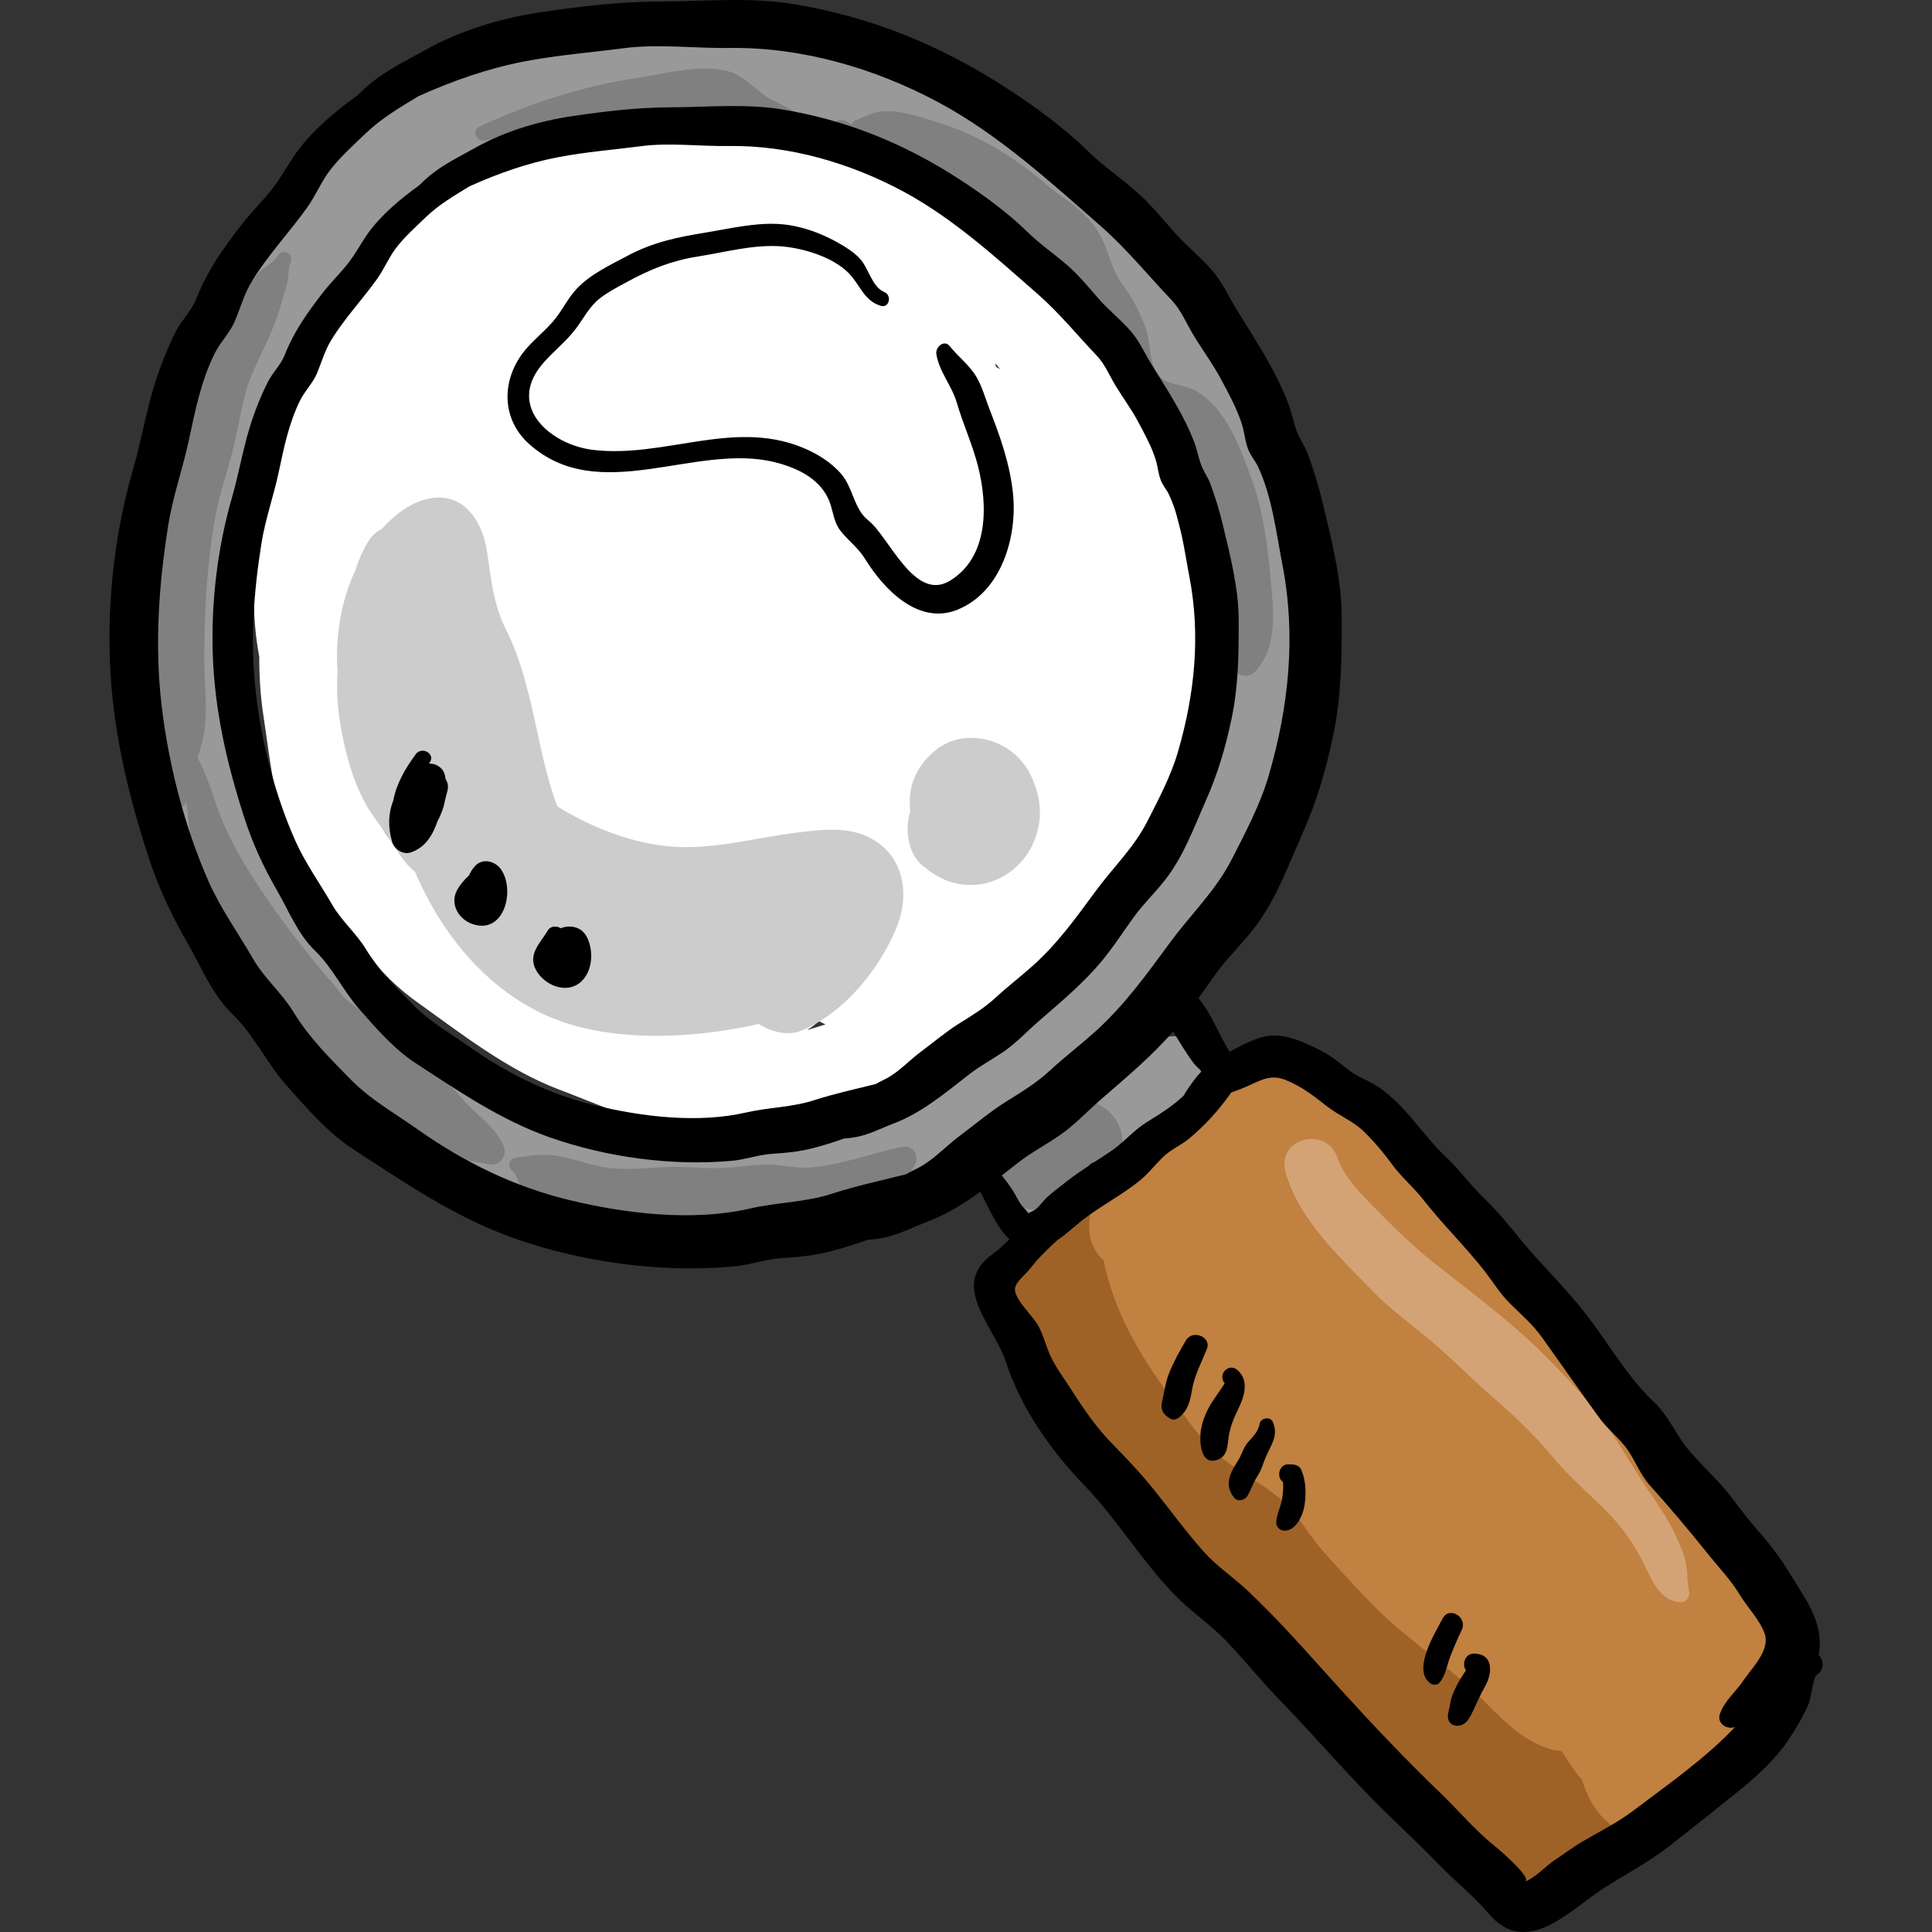 <?xml version="1.0" encoding="iso-8859-1"?>
<!-- Generator: Adobe Illustrator 19.0.0, SVG Export Plug-In . SVG Version: 6.00 Build 0)  -->
<svg version="1.1" id="Layer_1" xmlns="http://www.w3.org/2000/svg" xmlns:xlink="http://www.w3.org/1999/xlink" x="0px" y="0px"
	 viewBox="0 0 511.999 511.999" style="enable-background:new 0 0 511.999 511.999;" xml:space="preserve">
<rect x="0" y="0" width="511.999" height="511.999" fill="#333333" stroke="none"/>
<path style="fill:#FFFFFF;" d="M312.705,139.975c-2.04-7.369-2.951-14.974-4.905-22.357c-2.461-9.301-7.457-16.307-13.694-23.46
	c-4.627-5.306-8.213-11.379-12.961-16.592c-5.4-5.929-11.374-10.943-18.448-14.765c-6.162-3.329-11.623-6.91-17.341-10.955
	c-6.87-4.86-14.751-7.102-22.512-10.095c-8.744-3.372-18.184-6.383-27.601-6.915c-9.063-0.512-18.163,0.495-27.159,1.124
	c-4.512,0.316-9.335,0.65-14.057,1.409c-7.382-1.358-16.187-2.671-22.985,1.046c-6.32,3.455-11.683,8.37-17.456,12.593
	c-6.388,4.673-12.425,9.753-16.931,16.347c-3.945,5.772-6.203,12.488-8.659,19.021c-1.242,1.067-2.434,2.202-3.539,3.446
	c-4.867,5.472-7.766,11.849-10.059,18.738c-2.35,7.064-4.782,13.438-5.325,20.97c-1.088,15.115-3.261,29.402-0.368,44.508
	c-0.004,5.155,0.299,10.252,1.042,15.189c2.221,14.77,3.413,29.615,11.393,42.732c1.988,3.269,4.263,6.063,6.753,8.924
	c1.454,1.671,3.264,4.728,5.011,6.921c5.002,6.28,10.742,12.834,17.286,17.509c11.849,8.465,24.23,18.261,38.05,23.46
	c6.983,2.626,13.747,5.645,20.898,7.757c8.234,2.432,16.387,3.701,24.998,4.121c14.721,0.719,30.253-4.749,43.842-9.929
	c6.865-2.617,13.583-6.827,18.934-11.866c4.051-3.815,9.483-7.457,14.092-11.759c2.722-2.541,4.919-5.38,7.825-7.778
	c2.742-2.262,5.611-4.408,8.039-7.02c5.576-5.996,11.42-12.961,15.222-20.211c7.466-14.241,14.952-29.272,16.594-45.487
	C320.258,171.115,316.806,154.791,312.705,139.975z M109.254,229.062c-1.513-2.524-3.558-3.893-5.375-5.971
	c-0.917-1.048-1.693-2.179-2.39-3.351c2.262-0.307,4.345-1.151,6.208-2.38c0.018,0.136,0.029,0.27,0.048,0.406
	c0.786,5.845,2.378,12.369,5.761,17.154C111.825,233.033,110.56,231.243,109.254,229.062z M121.028,242.844
	c-1.519-1.43-2.973-2.963-4.406-4.51c2.378,1.986,5.352,3.279,9.08,3.502c0.207,1.005,0.426,2.008,0.667,3.007
	c0.204,0.843,0.437,1.712,0.695,2.596C124.99,245.849,122.919,244.623,121.028,242.844z M213.931,272.957
	c1.081-0.705,2.124-1.493,3.127-2.351c0.563,0.309,1.128,0.617,1.704,0.891C217.13,271.984,215.512,272.465,213.931,272.957z
	 M263.962,97.241c-0.071-0.33-0.144-0.662-0.217-0.992c0.441,0.519,0.877,1.04,1.3,1.572
	C264.693,97.612,264.33,97.421,263.962,97.241z"/>
<path style="fill:#9E6226;" d="M467.432,421.633c-1.22-1.7-2.479-3.367-3.758-5.018c-0.847-1.597-1.976-3.025-3.359-4.221
	c-10.393-12.672-22.255-24.115-33.536-35.967c-3.702-3.891-6.486-7.516-9.424-11.177c-0.419-1.673-0.968-3.216-1.543-4.473
	c-3.44-7.521-9.651-13.527-14.7-19.988c-5.407-6.922-10.049-14.346-16.115-20.753c-6.633-7.006-13.344-14.127-20.205-20.876
	c-3.503-3.446-7.115-7.383-12.128-8.247c-1.187-0.205-2.359-0.231-3.521-0.153c-0.44-2.544-1.814-4.903-4.155-6.205
	c-7.239-4.029-14.849,0.549-20.275,5.626c-1.297,1.213-2.48,2.493-3.682,3.756c-1.37,1.2-2.773,2.358-4.19,3.494
	c-3.154,0.948-6.133,2.655-8.665,5.207c-2.723,2.743-5.284,5.621-7.691,8.622c-7.911,1.757-15.475,10.176-20.542,15.227
	c-6.009,5.99-16.927,14.795-14.032,24.304c0.735,2.415,2.267,3.97,4.078,4.762c-0.31,3.877-0.471,7.552,2.033,11.054
	c-0.033-0.046,0.807,1.105,1.348,1.788c0.129,0.448,0.427,1.219,0.43,1.227c0.655,2.685,2.758,4.713,4.365,6.86
	c2.64,3.53,5.609,6.627,8.147,10.227c2.773,3.935,4.968,8.41,8.547,11.697c6.84,6.282,12.012,13.925,19.607,19.63
	c7.437,5.587,14.301,11.924,20.935,18.442c6.462,6.349,13.116,12.589,19.553,18.184c3.65,3.172,7.593,5.672,10.981,8.88
	c3.463,3.28,7.011,6.516,10.591,9.661c2.914,2.559,5.279,5.573,7.9,8.407c2.97,3.212,4.435,6.678,7.224,10.107
	c4.906,6.026,12.594,9.376,20.35,7.246c3.75-1.029,6.074-3.624,9.115-5.72c2.02-1.392,4.394-2.215,6.529-3.4
	c1.915-1.064,3.566-2.606,5.442-3.674c3.332-1.897,6.074-2.545,8.788-5.593c2.069-2.324,3.783-5.338,4.594-8.364
	c0.042-0.159,0.059-0.304,0.092-0.459c1.612-1.215,3.251-2.417,4.976-3.557c4.233-2.797,8.965-4.964,12.719-8.457
	c3.216-2.991,7.63-5.47,9.408-9.675C477.624,440.683,472.955,429.327,467.432,421.633z"/>
<path style="fill:#C18140;" d="M464.37,421.149c-2.041-3.013-2.712-3.399-3.936-5.413c-1.345-2.213-2.4-4.607-3.777-6.801
	c-2.415-3.849-5.42-7.01-7.719-10.828c-2.737-4.546-5.893-8.734-9.292-12.81c-3.377-4.046-6.709-8.259-10.553-11.876
	c-3.111-2.927-6.64-5.012-9.411-7.997c-6.369-6.86-12.411-14.77-17.936-22.287c-4.754-6.467-10.13-12.714-13.935-19.875
	c-4.427-8.333-11.686-16.649-19.9-21.498c-4.595-2.713-9.735-7.581-15.306-9.362c-0.84-2.39-2.031-4.632-3.844-6.49
	c-7.27-7.454-16.691-4.416-24.214,0.561c-12.006,7.942-21.927,18.471-32.015,28.55c-4.772,4.769-5.587,14.255-0.083,18.949
	c2.753,13.572,9.507,25.075,17.67,36.112c4.121,5.571,8.053,11.489,13.387,16.002c4.92,4.162,10.944,6.98,15.832,11.143
	c4.736,4.034,7.229,9.334,11.341,13.926c4.432,4.949,9.396,10.512,14.514,15.519c9.058,8.861,19.466,15.37,28.181,24.217
	c5.05,5.127,10.612,10.778,17.819,12.762c0.937,0.258,1.823,0.365,2.674,0.385c1.757,2.814,3.313,5.269,5.314,7.587
	c0.069,0.198,0.146,0.411,0.24,0.654c-0.034-0.089,2.177,5.907,0.871,2.068c2.284,6.723,8.633,12.836,16.263,12.383
	c14.035-0.834,23.474-12.307,25.525-25.138c2.435-3.147,4.036-6.986,4.807-10.855c0.902-4.524,2.037-10.364,2.063-14.92
	C468.982,430.478,467.339,425.531,464.37,421.149z"/>
<path style="fill:#D4A375;" d="M447.617,421.626c-0.488-2.141-0.37-4.325-0.671-6.474c-0.406-2.908-1.729-5.72-2.947-8.369
	c-2.568-5.588-6.253-10.287-9.565-15.413c-3.402-5.266-6.297-10.506-10.127-15.544c-4.344-5.715-9.186-10.814-14.221-15.921
	c-9.107-9.237-19.593-16.968-29.756-24.983c-5.001-3.945-9.971-8.629-14.416-13.192c-4.194-4.304-9.499-9.188-11.477-14.94
	c-2.955-8.601-16.217-5.16-13.76,3.793c3.454,12.584,14.366,22.573,23.192,31.675c4.795,4.944,10.508,8.958,15.743,13.414
	c5.529,4.707,10.573,9.919,16.056,14.651c5.531,4.771,10.946,9.924,15.611,15.556c4.217,5.091,9.035,9.282,13.714,13.87
	c5.065,4.967,8.589,10.065,11.543,16.538c1.688,3.699,4.195,8.101,8.785,8.35C446.934,424.724,447.941,423.053,447.617,421.626z"/>
<path style="fill:#999999;" d="M320.384,281.589c-0.06-0.149-0.118-0.297-0.177-0.447c-1.944-4.907-5.86-7.259-11.159-6.335
	c-4.666,0.813-7.425,4.927-10.626,7.445c-4.512,3.552-10.107,6.038-14.196,10.185c-3.32,3.367-6.326,6.612-10.535,9.01
	c-5.401,3.077-9.678,5.598-10.221,12.451c-0.645,8.135,8.279,10.573,13.904,7.492c-0.02,0.151-0.039,0.302-0.059,0.453
	c2.757-1.81,6.188-2.98,9.074-4.88c4.069-2.679,8.155-6.127,11.357-9.741c2.691-3.037,6.105-5.812,9.436-8.135
	c2.229-1.554,4.223-3.05,5.95-5.153c0.574-0.699,1.531-1.461,1.366-1.657C318.82,290.766,322.254,286.313,320.384,281.589z"/>
<path style="fill:#808080;" d="M297.399,301.362c-0.735-5.467-5.417-9.783-11.063-9.767c-6.383,0.019-11.508,4.18-15.586,8.722
	c-1.179,1.314-2.184,2.79-3.215,4.215c1.233-1.702-0.857,1.091-1.324,1.924c-1.371,2.441-1.901,5.742-0.92,8.408
	c0.05,0.007,0.102,0.013,0.152,0.02c0.277,0.965,0.747,1.878,1.391,2.629c0.529,0.617,1.214,1.09,1.92,1.489
	c2.086,0.919,2.542,1.099,1.366,0.543c-1.281-0.608-0.718-0.382,1.691,0.68c3.537,0.952,6.587-0.034,9.661-1.753
	c2.013-1.125,3.818-2.195,5.68-3.569c0.444-0.328,1.153-0.691,1.638-1.09c0.18-0.03,0.362-0.054,0.541-0.089
	C294.833,312.745,298.08,306.436,297.399,301.362z"/>
<path style="fill:#999999;" d="M346.344,138.397c-1.761-8.449-4.521-15.692-8.165-23.469c-3.271-6.981-7.567-14.686-12.465-20.664
	c-1.87-2.282-3.927-4.313-5.697-6.643c-2.749-3.619-5.103-7.574-8.051-11.048c-4.104-4.836-7.689-10.408-12.272-14.742
	c-5.972-5.648-12.136-11.008-18.274-16.509c-3.044-2.727-6.2-5.124-9.508-7.521c-1.406-1.019-2.804-2.321-4.229-3.27
	c-0.815-0.543-4.861-3.416-1.313,0.001c-6.024-5.801-12.283-11.073-20.127-14.367c-6.214-2.61-12.56-5.995-19.162-7.452
	c-7.898-1.745-17.109-2.797-25.182-2.815c-7.122-0.015-14.124-1.938-21.28-1.78c-4.031,0.088-8.035,1.128-12.101,1.246
	c-5.213,0.152-10.288-0.057-15.48,0.489c-7.543,0.795-15.382,2.048-22.414,5.131c-4.108,1.801-8.151,3.701-12.199,5.614
	c-3.849,1.818-7.982,2.913-11.592,5.285c-5.316,3.49-10.819,6.78-15.784,10.801c-1.962,1.078-3.941,2.297-5.742,3.802
	c-4.001,3.342-6.902,7.432-9.658,11.836c-2.439,3.898-4.241,8.113-6.585,12.034c-2.392,4-5.202,7.848-7.067,12.153
	c-0.767,1.768-1.212,3.606-1.276,5.402c-2.189,0.692-4.106,2.098-5.101,4.228c-0.611,1.307-1.13,2.544-1.581,3.764
	c-1.815,4.517-3.34,9.106-4.763,13.795c-1.272,4.189-2.393,10.254-2.898,13.158c-0.382,2.194-0.199,4.106,0.376,5.718
	c-1.215,4.688-2.515,9.37-4.195,13.904c-2.707,7.304-3.374,14.647-4.699,22.283c-1.423,8.205-2.626,17.057-0.578,25.255
	c0.622,2.489,2.058,4.152,3.833,5.107c0.03,1.603,0.033,3.213-0.063,4.841c-0.314,5.354-0.78,10.261,0.426,15.545
	c1.956,8.582,3.968,17.544,7.242,25.737c2.856,7.15,7.417,14.847,11.892,21.096c5.138,7.175,9.165,14.185,15.77,20.12
	c3.222,2.896,5.778,6.354,9.103,9.183c3.455,2.939,6.805,5.909,10.368,8.606c3.878,2.934,6.934,5.433,11.571,7.161
	c1.034,0.385,2.111,0.64,3.202,0.842c1.974,1.413,4.003,2.782,6.107,4.106c14.379,9.049,32.815,17.184,50.273,18.567
	c7.776,0.616,16.222,0.996,24.549,1.079c4.725,0.047,9.244-0.636,13.919-1.227c4.587-0.581,7.466-0.993,10.799-1.466
	c5.472-0.779,10.543-2.928,15.515-5.273c3.788-1.788,7.612-3.07,11.193-5.262c7.142-4.368,13.982-9.199,20.986-13.775
	c3.954-2.583,6.671-5.126,10.785-7.749c3.675-2.343,7.407-4.087,10.74-7.091c2.941-2.65,5.196-5.776,7.162-9.102
	c1.992-0.978,3.859-1.968,5.832-3.486c2.977-2.288,5.641-4.782,8.339-7.38c2.782-2.679,4.968-5.08,6.79-8.518
	c1.496-2.825,4.007-4.33,6.128-6.652c1.399-1.531,2.784-3.219,3.856-4.989c0.286-0.472,1.136-2.252,1.626-3.367
	c0.797-1.081,2.485-3.63,2.732-4.051c1.164-1.986,2.05-4.313,2.662-6.537c0.044-0.16,0.083-0.34,0.125-0.508
	c3.26-5.892,4.997-12.445,6.491-19.072c1.608-7.127,2.318-14.114,4.737-21.057c2.814-8.074,4.956-17.458,5.451-25.984
	C347.899,155.212,348.035,146.507,346.344,138.397z M295.678,237.033c-2.23,2.673-3.607,5.446-4.851,8.466
	c-4.254,4.846-8.676,9.411-13.006,14.21c-1.192,1.321-2.547,3.02-3.676,4.702c-5.961,3.39-11.873,6.835-17.593,10.518
	c-5.992,3.858-11.724,8.224-17.931,12.318c-6.937,4.574-12.115,7.265-19.916,10.519c-6.413,2.674-14.354,3.223-21.197,3.922
	c-6.688,0.684-15.29,0.855-21.302,0.345c-3.839-0.326-8.008,0.13-11.796-0.596c-4.046-0.776-8.167-2.017-12.131-3.152
	c-3.973-1.137-7.91-2.388-11.813-3.747c-1.53-0.533-2.997-1.064-4.439-1.781c-0.712-0.354-1.384-0.801-2.102-1.151l-2.133-0.9
	c-0.05-0.037-0.088-0.066-0.143-0.107c-2.533-1.973-5.494-3.306-8.439-4.644c-0.528-0.741-1.11-1.455-1.773-2.133
	c-2.603-2.664-5.977-4.117-8.959-6.204c-6.02-4.215-11.861-9.213-16.893-14.675c-2.47-2.682-5.426-4.68-7.801-7.397
	c-2.362-2.702-3.88-5.893-5.94-8.814c-4.03-5.717-7.027-12.082-10.984-17.792c-3.738-5.396-5.784-12.608-7.685-19.047
	c-1.332-4.512-2.455-7.863-2.575-12.572c-0.125-4.925-0.529-9.644-1.146-14.514c-0.482-3.808-0.907-7.738-1.246-11.681
	c1.474-4.213,2.271-8.546,2.785-13.377c0.618-5.817,1.239-11.576,2.151-17.321c3.378-9.919,5.259-20.299,9.191-29.973
	c2.146-5.284,3.97-10.697,6.071-15.998c0.855-2.157,1.597-4.399,2.358-6.639c3.819-4.71,6.682-9.875,10.711-14.491
	c2.508-2.874,5.343-5.662,7.4-8.895c0.861-1.353,1.563-2.743,2.158-4.237c0.199-0.5,0.537-2.164,0.77-3.258
	c0.131-0.111,0.259-0.226,0.395-0.333c5.297-4.192,11.128-6.311,16.818-9.881c5.69-3.571,12.577-5.785,18.716-8.623
	c4.704-2.175,10.155-3.635,15.03-4.298c6.636-0.902,13.251-0.322,19.935-0.869c3.861-0.316,7.473-1.123,11.338-0.834
	c3.686,0.275,7.16,1.137,10.842,1.494c6.011,0.582,11.995,0.459,18.037,1.173c2.696,0.318,5.456,0.45,8.149,0.891
	c-0.773-0.013,3.63,1.339,4.34,1.598c1.956,0.712,3.877,1.305,5.777,2.171c5.841,2.658,9.549,4.385,14.627,8.038
	c0.423,0.304,0.78,0.555,1.094,0.77c0.314,0.402,0.783,0.957,1.48,1.728c1.098,1.219,1.45,1.712,3.217,2.823
	c2.843,1.786,5.58,3.531,8.313,5.552c10.02,7.409,20.142,16.642,27.545,26.612c3.778,5.088,7.753,9.837,11.282,15.113
	c3.633,5.43,7.992,9.905,11.404,15.467c1.78,2.9,3.598,5.834,5.336,8.753c1.447,2.431,2.247,5.182,3.733,7.583
	c3.435,5.554,4.788,13.655,4.902,20.209c0.145,8.278-0.313,15.586-1.98,23.694c-1.465,7.12-3.911,13.851-5.105,21.052
	c-0.988,5.955-2.037,11.598-3.786,17.201c-5.576,5.434-7.743,11.947-11.601,17.184C300.565,232.658,297.265,235.129,295.678,237.033
	z"/>
<g>
	<path style="fill:#808080;" d="M133.369,303.42c-2.511-5.348-7.263-7.921-10.936-12.344c-4.414-5.317-9.88-8.616-14.734-13.336
		c-4.586-4.46-9.508-7.944-14.558-11.781c-0.679-0.515-1.533-1.191-2.252-1.839c0.542,0.399-2.374-3.1-2.093-2.767
		c-1.773-2.111-3.597-4.159-5.338-6.305c-6.659-8.209-13.089-16.804-18.546-25.879c-3.294-5.477-6.196-11.433-8.107-17.483
		c-0.831-2.634-1.903-5.252-2.935-7.825c-0.419-1.043-0.955-2.014-1.515-2.962c0.699-2.229,1.355-4.473,1.739-6.805
		c1.046-6.348-0.011-13.159,0.033-19.637c0.084-12.609,0.669-24.817,2.885-37.217c1.131-6.327,3.325-12.469,4.881-18.699
		c1.547-6.191,2.311-13.428,4.837-19.257c2.311-5.335,5.108-10.512,6.966-16.054c0.877-2.616,1.529-5.309,2.381-7.935
		c0.521-1.606,0.248-4.315,0.919-5.659c1.104-2.214-1.946-4.009-3.317-1.939c-1.131,1.708-2.665,2.445-4.199,3.758
		c-2.188,1.873-3.84,4.467-5.567,6.745c-3.936,5.19-7.982,10.465-10.918,16.306c-3.055,6.077-3.977,13.475-5.662,20.02
		c-1.882,7.308-4.288,14.413-5.387,21.9c-0.96,6.541-2.215,12.649-2.239,19.327c-0.025,6.914-0.488,13.843-0.493,20.787
		c-0.005,6.925,0.197,13.626,2.22,20.313c1.604,5.303,1.604,12.069,5.161,16.47c0.889,1.101,2.301,0.399,2.791-0.645
		c0.117,0.736,0.214,1.479,0.283,2.227c0.604,6.559,1.414,12.878,3.822,19.08c4.199,10.819,9.46,21.374,16.002,30.965
		c3.276,4.804,6.289,9.498,10.766,13.256c4.66,3.912,9.935,7.011,14.564,11.048c5.338,4.654,11.576,7.959,17.292,12.11
		c2.503,1.817,4.724,3.569,7.573,4.832c3.33,1.478,6.257,1.647,9.758,2.331C132.542,309.132,134.686,306.222,133.369,303.42z"/>
	<path style="fill:#808080;" d="M239.015,303.932c-7.928,1.633-15.545,4.603-23.67,5.437c-3.949,0.405-7.525-0.61-11.457-0.717
		c-4.076-0.11-8.021,0.657-12.067,0.871c-4.807,0.255-9.541-0.419-14.329-0.275c-4.916,0.149-9.897,0.793-14.81,0.393
		c-4.879-0.397-9.402-2.211-14.152-3.188c-4.334-0.892-7.511-0.237-11.724,0.313c-1.935,0.252-2.556,2.383-0.969,3.579
		c1.074,0.81,1.464,3.102,2.325,4.226c1.32,1.723,3.226,3.228,5.148,4.265c4.483,2.418,10.234,4.114,15.179,5.202
		c5.554,1.221,11.276,1.345,16.936,1.599c5.77,0.26,11.482,1.117,17.272,0.921c9.376-0.316,18.649,0.623,27.819-1.52
		c4.804-1.123,9.753-3.789,13.476-7.098c2.832-2.517,6.869-6.013,8.533-9.443C243.735,306.009,241.755,303.368,239.015,303.932z"/>
	<path style="fill:#808080;" d="M211.411,30.358c-2.667-2.309-6.19-3.194-9.04-5.285c-2.928-2.148-5.728-5.211-9.361-6.175
		c-7.69-2.041-17.067,0.725-24.689,1.859c-14.342,2.136-28.23,6.77-41.312,12.803c-2.119,0.978-0.595,4.229,1.55,3.678
		c7.198-1.848,14.277-0.077,21.526-0.875c6.784-0.747,13.681-0.445,20.418-1.344c7.078-0.945,14.193-2.458,21.203-0.919
		c4.233,0.928,6.976-0.385,11.076-1.055c3.116-0.509,5.669,0.9,8.386-0.818C211.776,31.844,212.013,30.88,211.411,30.358z"/>
	<path style="fill:#808080;" d="M336.767,153.799c-0.858-9.454-1.971-18.542-5.318-27.536c-2.982-8.012-6.636-18.236-14.62-22.739
		c-3.514-1.982-8.189-1.135-10.376-4.898c-1.956-3.366-1.492-7.761-2.723-11.341c-1.42-4.125-3.625-8.414-6.249-11.892
		c-2.961-3.926-3.436-8.295-5.664-12.567c-2.297-4.404-6.115-7.847-10.177-10.557c-3.345-2.233-6.175-5.118-9.466-7.544
		c-7.343-5.415-14.991-9.666-23.747-12.315c-5.108-1.545-10.758-3.751-16.159-2.646c-2.019,0.413-3.654,1.507-5.553,2.076
		c-0.509,0.301-0.913,0.706-1.214,1.214c-0.534-0.727-1.257-1.124-2.173-1.19c-2.196-0.67-2.933,2.528-0.924,3.352
		c3.165,1.3,5.461,3.488,8.48,5.133c4.026,2.195,8.305,4.111,12.616,5.661c4.142,1.49,7.765,2.301,11.357,4.898
		c3.213,2.323,6.8,4.049,9.868,6.559c6.01,4.916,11.823,9.645,16.718,15.693c2.345,2.897,4.538,5.746,7.057,8.485
		c2.929,3.186,3.813,7.476,6.635,10.643c2.115,2.372,5.383,2.862,7.547,4.954c2.246,2.172,3.217,7.033,4.368,10.161
		c1.472,3.998,3.302,7.279,5.547,10.941c1.96,3.196,3.042,6.376,4.295,9.89c2.802,7.859,4.276,15.495,5.073,23.766
		c0.407,4.222,0.343,8.603,1.119,12.794c0.335,1.808,0.838,3.874,1.406,5.624c0.548,1.685,2.33,3.601,2.119,5.38
		c-0.358,3.03,3.871,4.304,5.778,2.393C338.721,171.843,337.507,161.947,336.767,153.799z"/>
</g>
<g>
	<path style="fill:#CCCCCC;" d="M229.479,221.52c-5.615-2.487-12.479-1.601-18.415-0.862c-11.838,1.473-23.228,4.97-35.225,3.481
		c-9.959-1.236-19.704-5.211-28.148-10.443c-5.519-14.494-6.191-31.995-13.475-46.568c-3.468-6.937-4.032-13.439-5.146-20.976
		c-1.192-8.069-6.324-16.112-15.83-13.939c-4.441,1.015-8.703,4.224-12.115,8.01c-1.336,0.644-2.533,1.651-3.433,3.087
		c-1.472,2.346-2.584,4.955-3.47,7.675c-3.236,7.085-4.74,14.146-4.923,22.232c-0.034,1.492,0.028,2.972,0.155,4.442
		c-0.254,4.378-0.125,8.766,0.589,13.321c1.171,7.47,3.152,15.256,6.797,21.946c1.693,3.109,4.039,5.866,5.99,8.818
		c2.154,3.261,4.058,6.832,7.154,9.307c0.043,0.102,0.078,0.206,0.122,0.308c6.888,15.961,18.539,30.514,34.7,37.759
		c16.257,7.288,38.141,6.21,55.235,2.468c0.34-0.075,0.679-0.169,1.019-0.255c3.398,2.182,7.717,3.297,11.397,1.755
		c12.14-5.087,21.262-17.452,25.316-27.725C241.052,237.04,239.807,226.095,229.479,221.52z"/>
	<path style="fill:#CCCCCC;" d="M240.795,216.667C240.445,218.094,240.273,218.928,240.795,216.667L240.795,216.667z"/>
	<path style="fill:#CCCCCC;" d="M273.126,205.383c-2.934-6.091-9.248-9.921-16.01-9.85c0.057,0.015,0.114,0.03,0.171,0.046
		c-2.879-0.075-5.613,0.719-8.055,2.297l0.289-0.288c-0.343,0.252-0.67,0.502-0.992,0.755c-0.03,0.022-0.06,0.047-0.09,0.069
		c-0.071,0.056-0.142,0.114-0.212,0.17c-0.614,0.468-1.208,0.985-1.775,1.56c-1.729,1.67-3.089,3.532-4.122,5.982
		c-1.163,2.756-1.372,5.386-1.161,8.097c0.021,0.282,0.026,0.56,0.035,0.839c-0.103,0.385-0.206,0.789-0.301,1.172
		c-0.952,4.489-0.125,10.062,3.604,13.191c3.794,3.181,7.869,5.172,12.931,5.112c7.272-0.085,13.72-4.779,16.496-11.357
		C276.499,217.093,275.982,211.312,273.126,205.383z"/>
	<path style="fill:#CCCCCC;" d="M240.795,216.667c0.034-0.141,0.07-0.287,0.108-0.437c0.018-0.084,0.032-0.17,0.05-0.253
		C240.893,216.236,240.842,216.46,240.795,216.667z"/>
</g>
<path d="M481.956,438.591c1.638-8.546-3.603-14.925-8.069-22.275c-2.547-4.19-5.546-7.939-8.8-11.595
	c-3.213-3.61-5.805-7.712-9.046-11.299c-2.922-3.234-6.232-6.313-8.952-9.691c-3.221-4-4.927-8.544-8.758-12.16
	c-6.769-6.39-11.644-14.789-17.204-22.226c-5.646-7.552-12.383-13.769-18.326-21.061c-2.94-3.609-6.001-7.368-9.365-10.589
	c-3.74-3.579-6.677-7.729-10.43-11.27c-6.498-6.134-11.047-14.466-18.966-19.124c-1.997-1.174-4.127-1.9-6.023-3.283
	c-2.36-1.721-4.409-3.672-7.01-5.067c-3.911-2.102-9.224-4.704-13.739-4.538c-3.845,0.142-7.863,2.46-11.4,4.306
	c-2.959-4.594-4.679-9.943-8.247-14.146c1.509-2.15,2.995-4.315,4.535-6.448c3.028-4.195,6.793-7.771,9.978-11.844
	c5.912-7.561,9.069-16.442,12.906-25.075c3.838-8.638,6.29-16.874,8.243-26.188c2.228-10.624,2.304-20.666,2.281-31.487
	c-0.021-10.105-2.709-20.524-5.064-30.332c-1.064-4.437-2.418-8.87-4.011-13.147c-0.67-1.797-1.79-3.336-2.538-5.036
	c-1.109-2.523-1.488-5.31-2.488-7.93c-3.422-8.972-8.581-16.691-13.586-24.789c-2.298-3.719-3.939-7.616-6.887-10.92
	c-3.179-3.562-6.923-6.541-10.076-10.145c-3.187-3.642-6.196-7.354-9.861-10.543c-4.114-3.582-8.64-6.652-12.549-10.47
	c-6.519-6.367-14.103-11.902-21.734-16.862C249.341,12.025,230.66,4.37,210.024,1.042c-11.474-1.851-23.428-0.679-35.006-0.64
	c-10.566,0.035-20.912,1.231-31.398,2.789c-10.774,1.602-21.529,4.79-31.059,10.134c-4.474,2.508-9.102,4.755-13.202,7.866
	c-1.668,1.266-3.202,2.666-4.673,4.131c-5.778,4.091-12.142,9.481-16.217,15.215c-2.234,3.144-3.96,6.526-6.362,9.573
	c-2.487,3.154-5.366,5.943-7.838,9.113c-5.04,6.461-9.268,12.392-12.289,20.028c-1.245,3.146-3.713,5.401-5.27,8.402
	c-1.939,3.736-3.558,7.747-4.932,11.722c-2.846,8.242-4.187,16.981-6.612,25.363c-4.607,15.926-6.642,33.458-6.058,50.027
	c0.626,17.735,4.482,34.442,9.885,51.264c2.769,8.62,6.068,15.798,10.549,23.596c3.784,6.585,6.652,13.928,12.179,19.257
	c5.44,5.244,8.889,12.687,13.954,18.456c5.276,6.009,11.122,12.766,17.853,17.156c13.585,8.862,27.139,18.139,42.574,23.608
	c18.072,6.403,39.037,9.264,58.165,7.541c4.386-0.395,8.518-1.954,12.906-2.228c4.293-0.269,8.61-0.686,12.789-1.77
	c3.358-0.871,6.714-1.884,9.992-3.097c0.903-0.064,1.809-0.149,2.725-0.276c4.839-0.672,8.592-2.803,13.072-4.5
	c5.072-1.92,9.663-4.779,14.064-7.964c2.24,4.34,4.412,9.569,7.684,12.606c-1.423,1.391-2.821,2.783-4.529,4.008
	c-11.45,8.21,0.502,19.012,3.575,28.435c4.009,12.296,11.978,23.633,20.878,32.838c9.005,9.314,15.577,20.762,24.782,29.852
	c4.203,4.151,9.094,7.387,13.185,11.742c4.676,4.978,8.956,10.305,13.725,15.208c9.644,9.917,18.505,20.469,28.448,30.117
	c4.633,4.496,9.326,8.932,13.818,13.571c4.364,4.507,9.025,8.087,13.051,12.857c10.182,12.062,21.573-0.93,30.869-6.841
	c5.889-3.746,11.813-6.818,17.362-11.174c5.745-4.51,11.471-9.069,17.168-13.64c5.27-4.229,10.399-8.772,14.202-14.411
	c1.994-2.956,3.866-6.155,5.273-9.435c0.574-1.338,1.282-7.136,2.072-7.634C483.496,442.574,483.347,439.997,481.956,438.591z
	 M254.253,301.074c-3.839,2.866-7.228,6.731-11.59,8.773c-0.869,0.406-1.728,0.871-2.585,1.356
	c-6.551,1.651-13.105,3.045-19.555,5.134c-7.208,2.335-14.402,2.241-21.687,3.922c-15.215,3.511-32.959,1.396-48.015-2.245
	c-14.542-3.516-27.882-10.055-40.061-18.661c-6.333-4.475-12.5-7.848-18-13.458c-5.421-5.529-10.87-10.939-14.914-17.589
	c-3.164-5.202-7.737-8.946-10.723-14.128c-3.819-6.628-8.587-13.277-11.699-20.264c-6.515-14.625-10.871-31.677-12.661-47.55
	c-1.786-15.834-0.669-31.561,1.836-47.238c1.219-7.632,3.846-14.963,5.461-22.516c1.686-7.891,3.224-15.694,6.861-22.993
	c1.569-3.148,4.121-5.51,5.451-8.814c1.444-3.584,2.397-7.004,4.437-10.343c4.257-6.97,9.923-12.892,14.634-19.524
	c2.119-2.982,3.528-6.417,5.669-9.351c2.682-3.678,6.584-7.151,9.872-10.305c4.162-3.99,9.028-6.812,13.832-9.747
	c9.031-4.069,18.376-7.379,28.176-9.26c8.731-1.675,17.688-2.37,26.46-3.515c8.936-1.167,18.783,0.087,27.837-0.047
	c19.206-0.282,38.723,5.42,55.609,14.511c15.757,8.484,29.504,21.025,42.87,32.748c6.626,5.811,12.527,13.035,18.609,19.437
	c2.685,2.826,4.017,6.307,6.018,9.597c2.332,3.836,5.018,7.434,7.136,11.402c2.068,3.874,4.333,7.955,5.633,12.163
	c0.681,2.206,0.8,4.523,1.68,6.67c0.66,1.611,1.81,2.87,2.54,4.423c3.731,7.941,4.833,17.52,6.481,26.05
	c3.637,18.838,1.698,37.484-3.641,55.829c-2.202,7.568-6.134,15.041-9.728,22.064c-4.374,8.548-10.862,14.616-16.479,22.248
	c-6.283,8.537-12.117,16.696-20.079,23.81c-3.792,3.388-7.831,6.469-11.569,9.922c-3.742,3.455-7.343,5.601-11.584,8.25
	C262.507,294.507,258.308,298.047,254.253,301.074z M265.469,311.52c1.433-1.12,2.858-2.247,4.288-3.357
	c3.502-2.722,7.156-4.647,10.797-7.106c4.097-2.767,7.495-6.472,11.207-9.702c6.702-5.828,13.336-11.336,19.115-17.986
	c1.754,2.775,3.392,5.628,5.319,8.216c0.855,1.147,1.797,1.708,2.14,2.404c-1.501,1.611-2.803,3.439-4.172,5.512
	c-0.156,0.236-0.261,0.474-0.344,0.711c-3.028,2.929-6.3,4.922-9.953,7.192c-3.486,2.166-6.102,5.417-9.491,7.701
	c-1.441,0.971-2.892,1.91-4.339,2.852c-0.565,0.173-1.084,0.493-1.497,0.981c-1.818,1.2-3.619,2.43-5.364,3.772
	c-1.899,1.461-3.824,2.924-5.625,4.507c-1.111,0.978-2.415,3.021-3.7,3.644c-1.995,0.968-0.896,0.784-2.506-0.758
	c-1.173-1.124-1.932-3.021-2.806-4.388C267.576,314.212,266.566,312.818,265.469,311.52z M462.048,445.314
	c-2.081,3.087-5.014,5.358-6.271,8.942c-0.857,2.444,1.939,4.25,4.029,3.421c-7.838,8.297-17.786,15.226-26.843,22.075
	c-4.368,3.304-9.019,5.599-13.706,8.342c-2.57,1.505-4.957,3.37-7.462,4.992c-1.612,1.044-5.622,5.1-7.728,5.529
	c2.333-0.63-6.866-8.559-7.861-9.34c-5.128-4.021-9.524-9.353-14.234-13.874c-9.309-8.938-18.044-18.168-26.721-27.707
	c-8.025-8.822-16.092-18.181-24.798-26.317c-3.818-3.568-8.052-6.335-11.537-10.259c-4.325-4.867-8.164-10.093-12.201-15.19
	c-3.559-4.494-7.379-8.676-11.41-12.746c-4.599-4.644-7.864-9.383-11.368-14.863c-1.959-3.064-4.265-6.052-5.731-9.385
	c-1.279-2.907-1.818-5.826-3.62-8.504c-1.453-2.159-5.27-5.848-5.598-8.421c-0.261-2.055,2.564-3.927,4.071-5.894
	c2.031-2.65,4.531-5.06,7.125-7.441c2.289-1.497,4.327-3.479,6.44-5.145c5.018-3.959,10.852-6.862,15.749-10.926
	c2.281-1.893,4.009-4.31,6.19-6.29c2.045-1.856,4.604-2.934,6.722-4.7c3.905-3.254,7.387-7.087,10.376-11.191
	c0.219-0.301,0.419-0.595,0.609-0.886c1.207-0.446,2.403-0.87,3.494-1.327c4.1-1.72,6.723-3.734,10.993-1.98
	c4.165,1.711,7.184,4.014,10.655,6.772c3.31,2.632,7.119,4.003,10.176,7.003c2.667,2.617,5.07,5.481,7.267,8.494
	c2.531,3.473,5.783,6.148,8.403,9.51c5.018,6.437,10.856,12.095,15.941,18.537c2.338,2.962,4.285,6.245,6.978,8.914
	c3.064,3.036,6.032,5.532,8.556,9.076c5.04,7.075,9.977,14.133,15.05,21.141c1.993,2.753,4.535,4.789,6.669,7.374
	c2.669,3.235,3.899,7.372,6.75,10.546c5.399,6.009,10.479,12.044,15.538,18.36c2.873,3.587,5.991,6.803,8.376,10.767
	c1.873,3.114,5.496,6.885,6.581,10.35C469.062,437.419,464.259,442.034,462.048,445.314z"/>
<path d="M293.46,252.838c2.448-3.176,4.638-6.523,6.983-9.772c2.521-3.494,5.657-6.471,8.309-9.863
	c4.923-6.297,7.553-13.693,10.748-20.883c3.196-7.194,5.238-14.052,6.865-21.809c1.856-8.847,1.919-17.211,1.9-26.223
	c-0.018-8.416-2.256-17.092-4.217-25.261c-0.887-3.695-2.014-7.387-3.34-10.948c-0.557-1.496-1.491-2.778-2.113-4.194
	c-0.924-2.1-1.24-4.422-2.072-6.605c-2.851-7.472-7.147-13.9-11.315-20.644c-1.914-3.097-3.281-6.344-5.735-9.094
	c-2.647-2.966-5.766-5.448-8.391-8.449c-2.654-3.034-5.161-6.125-8.212-8.78c-3.427-2.982-7.195-5.539-10.451-8.719
	c-5.429-5.303-11.745-9.911-18.1-14.043c-14.514-9.436-30.071-15.81-47.257-18.582c-9.556-1.542-19.511-0.566-29.153-0.533
	c-8.799,0.029-17.416,1.024-26.148,2.323c-8.973,1.334-17.929,3.989-25.866,8.439c-3.726,2.089-7.581,3.96-10.995,6.551
	c-1.39,1.055-2.667,2.22-3.891,3.44c-4.812,3.407-10.111,7.896-13.506,12.672c-1.86,2.618-3.297,5.435-5.298,7.972
	c-2.071,2.627-4.469,4.949-6.527,7.588c-4.197,5.38-7.718,10.321-10.234,16.68c-1.036,2.62-3.092,4.498-4.389,6.997
	c-1.615,3.111-2.963,6.452-4.107,9.762c-2.37,6.863-3.487,14.141-5.506,21.122c-3.838,13.263-5.532,27.864-5.044,41.663
	c0.521,14.769,3.733,28.683,8.233,42.692c2.305,7.178,5.054,13.157,8.786,19.65c3.152,5.484,5.54,11.599,10.143,16.037
	c4.531,4.368,7.402,10.567,11.621,15.371c4.394,5.004,9.262,10.631,14.868,14.288c11.314,7.38,22.602,15.106,35.456,19.661
	c15.051,5.332,32.509,7.715,48.44,6.28c3.653-0.329,7.094-1.627,10.748-1.856c3.576-0.224,7.171-0.571,10.65-1.475
	c2.796-0.726,5.591-1.569,8.321-2.579c0.752-0.054,1.506-0.124,2.269-0.229c4.03-0.56,7.155-2.335,10.886-3.748
	c7.469-2.828,13.687-8.099,19.99-12.996c2.917-2.267,5.96-3.87,8.993-5.919c3.411-2.304,6.242-5.391,9.334-8.079
	C281.665,265.058,288.133,259.752,293.46,252.838z M263.974,264.272c-3.117,2.878-6.115,4.665-9.648,6.87
	c-3.561,2.223-7.057,5.172-10.433,7.694c-3.196,2.386-6.019,5.606-9.652,7.306c-0.724,0.338-1.439,0.726-2.153,1.13
	c-5.456,1.376-10.915,2.536-16.286,4.276c-6.003,1.944-11.994,1.866-18.061,3.267c-12.671,2.925-27.448,1.163-39.986-1.869
	c-12.11-2.928-23.221-8.374-33.364-15.54c-5.275-3.727-10.411-6.536-14.99-11.207c-4.515-4.605-9.052-9.11-12.42-14.649
	c-2.634-4.332-6.443-7.45-8.93-11.766c-3.181-5.52-7.15-11.057-9.743-16.875c-5.426-12.179-9.054-26.38-10.545-39.6
	c-1.487-13.187-0.557-26.284,1.529-39.34c1.015-6.355,3.203-12.461,4.548-18.752c1.405-6.572,2.685-13.07,5.715-19.148
	c1.307-2.621,3.432-4.59,4.54-7.34c1.202-2.984,1.996-5.833,3.695-8.614c3.545-5.805,8.264-10.735,12.187-16.259
	c1.764-2.485,2.938-5.345,4.721-7.788c2.235-3.063,5.483-5.956,8.223-8.582c3.466-3.323,7.518-5.673,11.52-8.117
	c7.52-3.388,15.303-6.146,23.465-7.711c7.271-1.396,14.73-1.973,22.035-2.927c7.442-0.972,15.642,0.073,23.183-0.039
	c15.995-0.234,32.248,4.514,46.311,12.084c13.123,7.065,24.571,17.51,35.702,27.272c5.518,4.839,10.433,10.856,15.498,16.188
	c2.236,2.353,3.345,5.252,5.011,7.992c1.942,3.194,4.18,6.19,5.943,9.495c1.721,3.226,3.608,6.625,4.69,10.129
	c0.567,1.837,0.666,3.767,1.399,5.554c0.55,1.342,1.508,2.39,2.116,3.683c3.107,6.613,4.025,14.591,5.396,21.694
	c3.029,15.688,1.413,31.217-3.032,46.495c-1.835,6.304-5.108,12.526-8.101,18.375c-3.644,7.119-9.046,12.172-13.725,18.528
	c-5.232,7.109-10.091,13.905-16.722,19.829C270.45,258.831,267.087,261.397,263.974,264.272z"/>
<path d="M262.169,108.268c-1.071-2.764-1.87-5.753-3.374-8.33c-1.862-3.188-4.838-5.364-7.1-8.196
	c-1.487-1.862-3.837,0.252-3.555,2.069c0.733,4.71,4.093,8.338,5.437,12.952c1.668,5.727,4.204,11.172,5.652,16.969
	c2.525,10.118,2.836,23.876-7.477,30.163c-9.428,5.748-16.117-11.66-21.66-16.003c-3.85-3.015-3.93-8.563-7.211-12.343
	c-2.78-3.202-6.557-5.47-10.453-7.036c-18.304-7.354-36.591,2.972-55.315,0.706c-11.096-1.343-22.776-11.281-13.602-22.469
	c2.86-3.489,6.536-6.171,9.23-9.822c2.017-2.734,3.509-5.75,6.245-7.875c2.2-1.708,4.773-3.02,7.211-4.352
	c6.077-3.32,11.823-5.641,18.705-6.715c6.943-1.083,14.034-3.057,21.104-2.764c6.152,0.255,14.851,2.795,19.121,7.382
	c2.876,3.089,3.859,6.998,8.168,8.421c2.37,0.783,3.21-2.763,1.009-3.661c-3.102-1.263-4.124-6.126-6.154-8.505
	c-1.215-1.424-2.696-2.5-4.291-3.489c-5.297-3.288-11.604-5.743-17.853-6.025c-6.349-0.288-12.643,1.249-18.867,2.264
	c-7.667,1.25-14.091,2.558-20.988,6.253c-4.558,2.442-9.652,4.8-13.259,8.6c-2.511,2.646-4,6.067-6.399,8.806
	c-2.248,2.566-4.944,4.702-7.156,7.308c-6.428,7.571-6.746,18.23,0.858,25.058c18.585,16.688,44.126-0.436,65.22,4.874
	c6.088,1.533,12.373,4.553,14.565,10.851c0.864,2.482,1.053,5.112,2.721,7.251c2.129,2.729,4.693,4.49,6.593,7.564
	c4.906,7.937,14.062,17.608,24.444,13.401c11.799-4.782,15.93-19.559,14.702-30.938
	C267.583,122.707,265.029,115.644,262.169,108.268z"/>
<path d="M117.856,205.259c-0.447-1.787-2.377-3.041-4.188-2.884c0.075-0.109,0.144-0.219,0.22-0.328
	c1.601-2.284-2.103-4.372-3.712-2.17c-2.963,4.053-5.143,7.935-5.956,12.282c-1.277,3.233-1.488,6.872-0.318,10.893
	c0.581,1.995,2.903,3.59,5.004,2.84c4.035-1.438,5.813-4.729,7.087-8.386c0.92-1.625,1.572-3.461,1.931-5.332
	c0.174-0.746,0.347-1.526,0.597-2.371c0.396-1.337,0.159-2.46-0.424-3.316C118.033,206.068,117.955,205.656,117.856,205.259z"/>
<path d="M125.886,229.518c-0.669,0.735-1.227,1.582-1.586,2.469c-1.245,1.153-2.372,2.429-3.162,3.882
	c-2.029,3.729,0.439,7.754,4.05,9.006c8.425,2.921,11.434-8.907,7.596-14.469C131.261,228.202,127.916,227.286,125.886,229.518z"/>
<path d="M152.153,245.678c-1.185-0.269-2.435-0.146-3.543,0.321c-1.062-0.686-2.714-0.663-3.468,0.619
	c-1.927,3.282-5.344,6.237-3.123,10.397c2.211,4.14,8.23,6.611,12.001,3.113c2.844-2.637,3.237-7.256,1.974-10.751
	C155.307,247.473,154.188,246.141,152.153,245.678z"/>
<path d="M314.322,355.159c-1.671,2.814-3.328,5.773-4.529,8.823c-0.946,2.404-1.282,5.167-1.878,7.689
	c-0.274,1.157-0.025,2.446,0.869,3.287c0.41,0.385,0.81,0.704,1.297,0.985c0.829,0.478,1.686,0.248,2.383-0.308
	c2.47-1.972,2.967-4.519,3.491-7.587c0.616-3.607,2.54-7.176,3.884-10.563C321.127,354.24,316.018,352.301,314.322,355.159z"/>
<path d="M328.025,363.149c-2.348-2.164-5.464,1.069-3.461,3.461c-0.004-0.005-2.883,4.223-3.325,4.909
	c-1.42,2.209-2.475,4.647-2.946,7.244c-0.546,3.02-0.23,10.122,4.695,7.942c2.38-1.054,2.289-3.714,2.623-5.924
	c0.4-2.658,1.305-4.834,2.456-7.212C329.679,370.242,331.169,366.046,328.025,363.149z"/>
<path d="M333.832,377.253c-0.448,2.218-1.615,3.272-3.064,4.919c-1.311,1.49-1.637,3.277-2.689,4.921
	c-2.091,3.265-3.761,6.407-1.027,9.813c0.927,1.156,2.847,0.676,3.52-0.454c1.013-1.701,1.533-3.537,2.63-5.209
	c1.161-1.773,1.529-3.509,2.358-5.374c1.406-3.162,3.296-5.517,1.741-9.068C336.651,375.315,334.139,375.731,333.832,377.253z"/>
<path d="M342.486,388.091c-0.323-0.013-0.647-0.026-0.971-0.039c-2.585-0.102-3.352,3.452-1.488,4.717
	c0.104,1.615-0.027,3.243-0.335,4.826c-0.362,1.853-1.469,4.084-1.474,5.92c-0.004,1.17,0.978,2.099,2.126,2.126
	c3.157,0.075,5.018-4.206,5.384-6.81c0.443-3.166,0.392-6.465-0.926-9.414C344.418,388.56,343.36,388.125,342.486,388.091z"/>
<path d="M387.384,431.934c1.596-3.394-3.358-6.394-5.094-2.977c-1.958,3.851-7.893,13.078-3.527,16.93
	c0.736,0.65,2.074,0.863,2.781,0c1.522-1.855,1.862-4.423,2.695-6.636C385.18,436.755,386.25,434.348,387.384,431.934z"/>
<path d="M390.691,438.216c-2.431-0.064-3.366,2.853-2.192,4.475c-0.309,0.342-0.582,0.854-0.832,1.226
	c-0.701,1.043-1.323,2.102-1.857,3.246c-0.643,1.376-1.289,2.761-1.482,4.275c-0.152,1.198-0.66,2.392-0.63,3.594
	c0.033,1.282,1.033,2.264,2.31,2.31c2.551,0.091,3.555-2.234,4.503-4.229c0.977-2.056,1.819-4.105,2.969-6.074
	C395.467,443.639,395.996,438.357,390.691,438.216z"/>
<g>
</g>
<g>
</g>
<g>
</g>
<g>
</g>
<g>
</g>
<g>
</g>
<g>
</g>
<g>
</g>
<g>
</g>
<g>
</g>
<g>
</g>
<g>
</g>
<g>
</g>
<g>
</g>
<g>
</g>
</svg>
